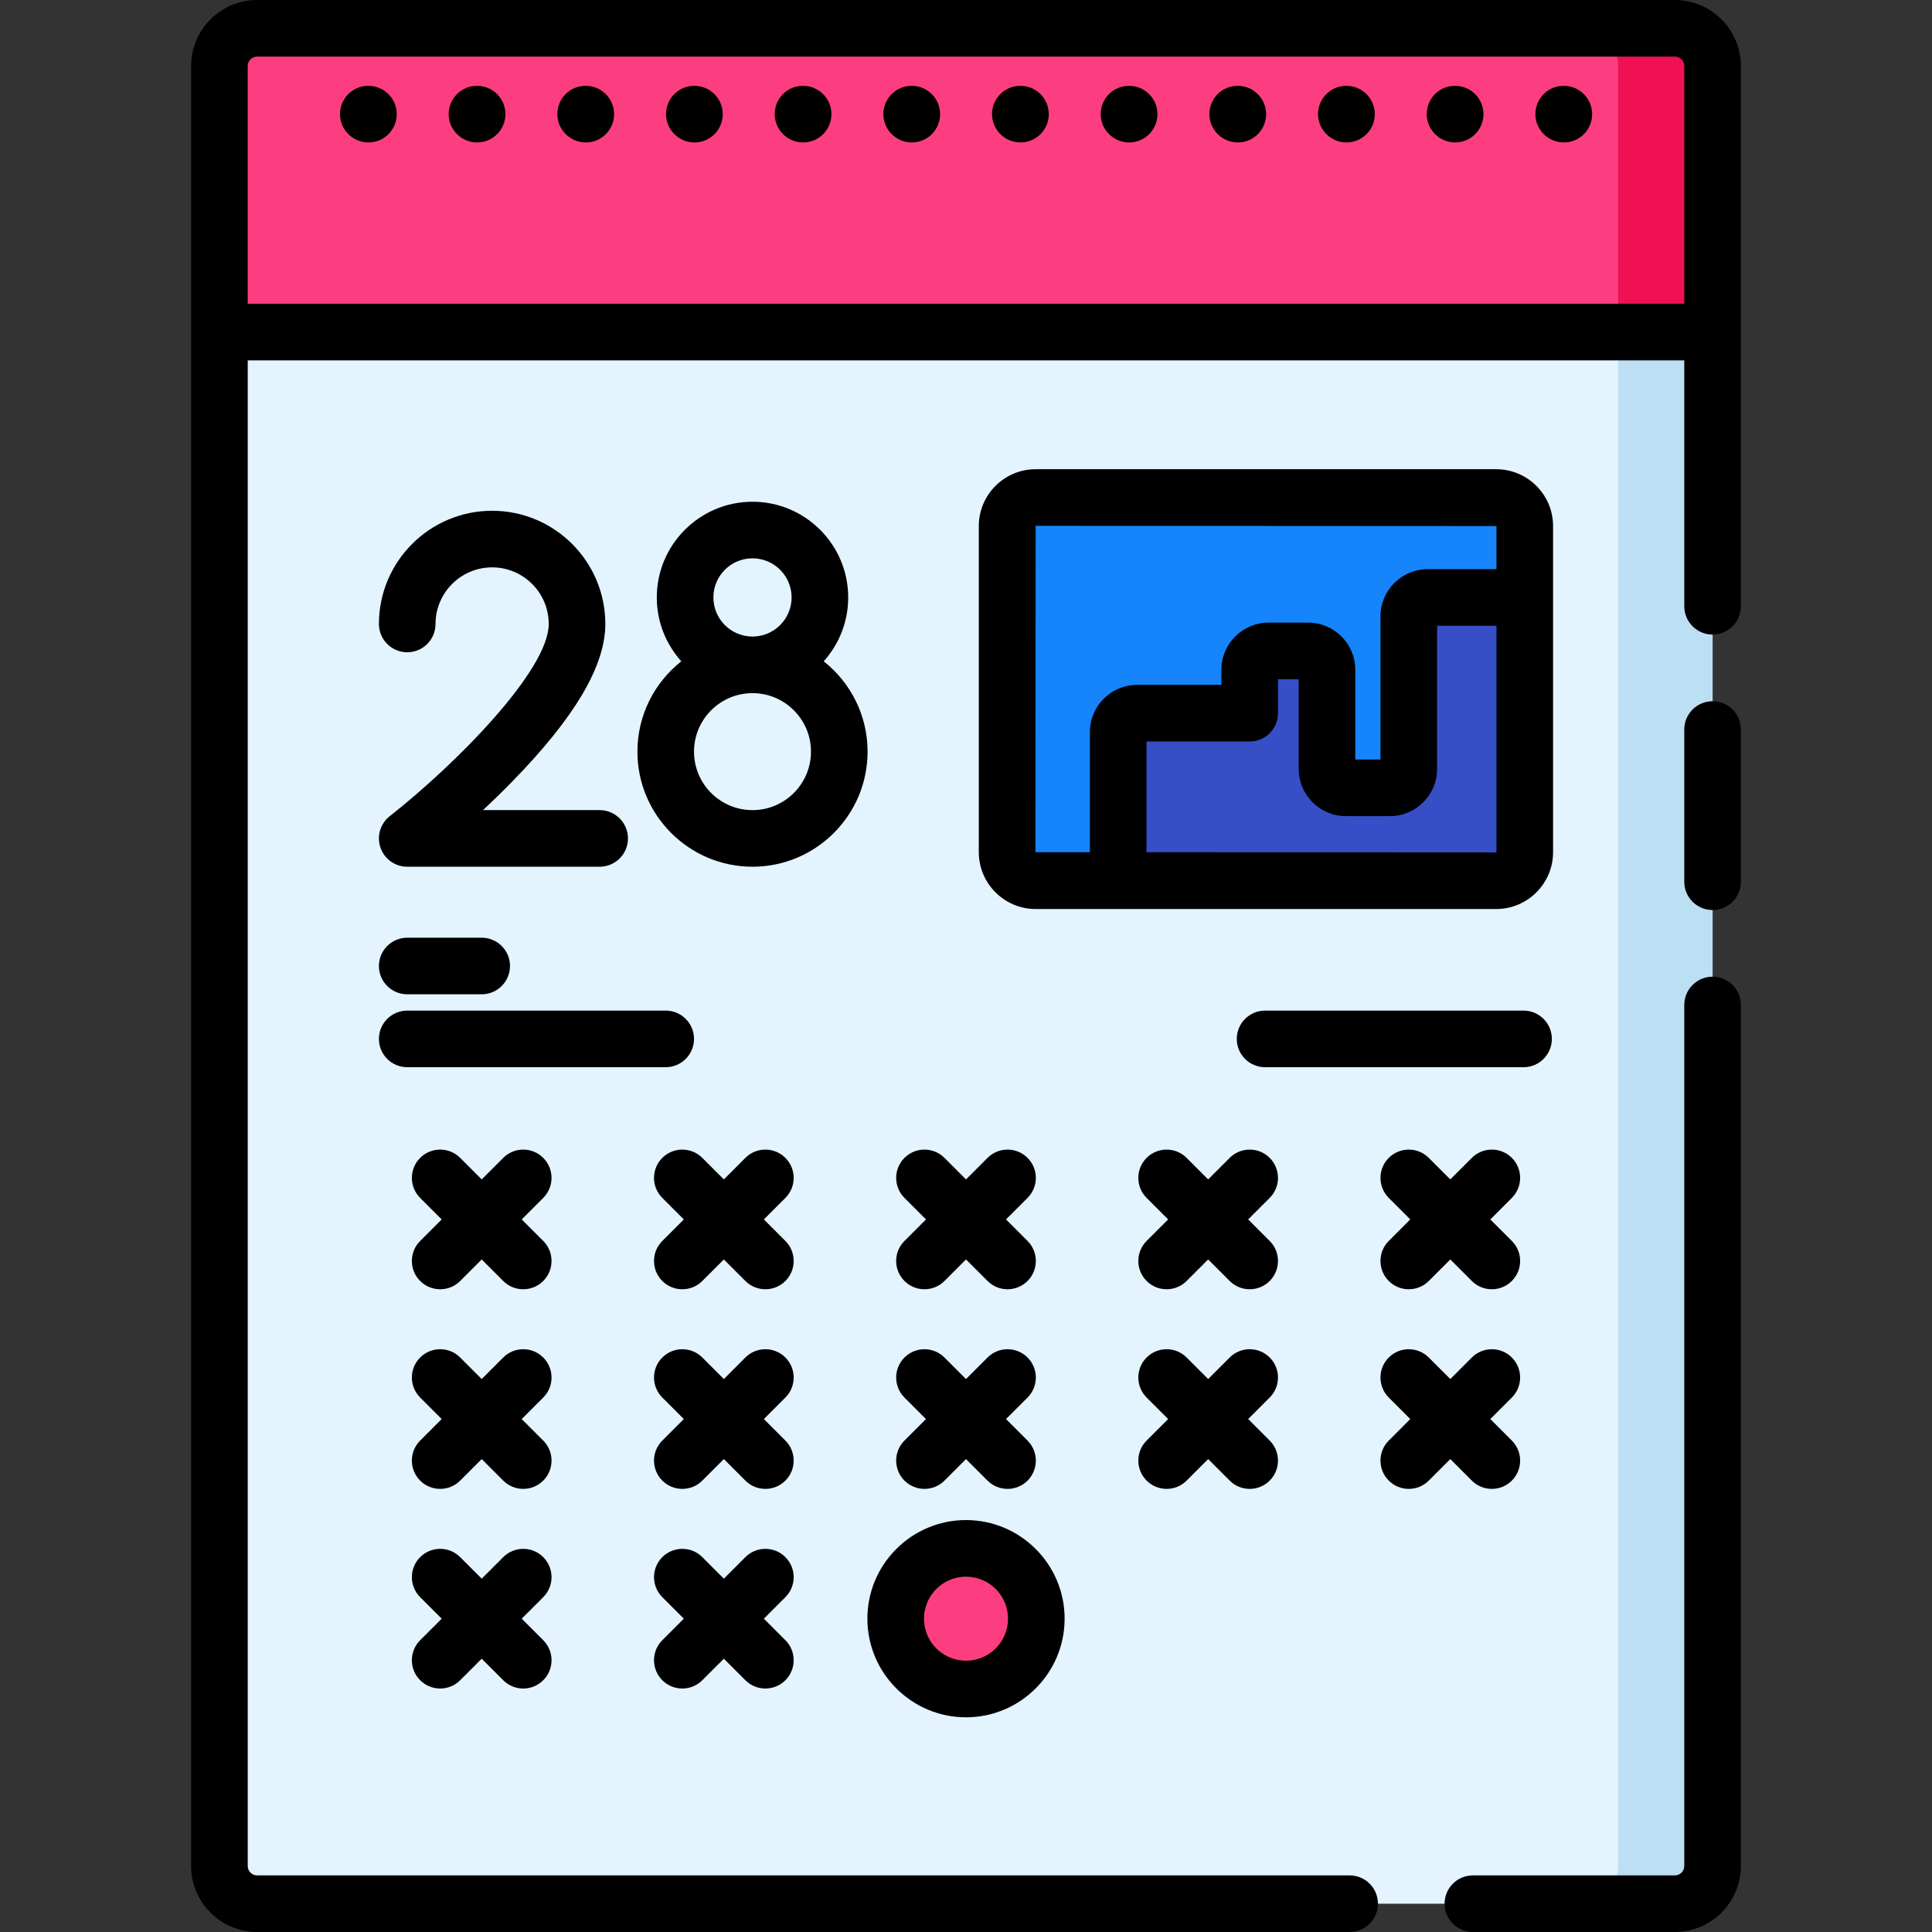 <?xml version="1.0" encoding="iso-8859-1"?>
<!-- Generator: Adobe Illustrator 19.0.0, SVG Export Plug-In . SVG Version: 6.00 Build 0)  -->
<svg version="1.1" id="Layer_1" xmlns="http://www.w3.org/2000/svg" xmlns:xlink="http://www.w3.org/1999/xlink" x="0px" y="0px"
	 viewBox="0 0 512 512" style="enable-background:new 0 0 512 512;" xml:space="preserve">
<rect x="0" y="0" width="512" height="512" fill="#333333" stroke="none"/>
<g id="XMLID_1939_">
	<g id="XMLID_1940_">
		<path id="XMLID_1943_" style="fill:#E3F4FF;" d="M453.85,17.5v477c0,5.52-4.47,10-10,10H68.15c-5.53,0-10-4.48-10-10v-477
			c0-5.52,4.47-10,10-10h375.7C449.38,7.5,453.85,11.98,453.85,17.5z"/>
		<path id="XMLID_1946_" style="fill:#BDDFF4;" d="M453.85,17.5v477c0,5.52-4.47,10-10,10h-25.03c5.53,0,10-4.48,10-10v-477
			c0-5.52-4.47-10-10-10h25.03C449.38,7.5,453.85,11.98,453.85,17.5z"/>
		<path id="XMLID_1947_" style="fill:#FC3E81;" d="M453.85,17.5V88H58.15V17.5c0-5.52,4.47-10,10-10h375.7
			C449.38,7.5,453.85,11.98,453.85,17.5z"/>
		<path id="XMLID_1948_" style="fill:#F01054;" d="M453.85,17.5V88h-25.03V17.5c0-5.52-4.47-10-10-10h25.03
			C449.38,7.5,453.85,11.98,453.85,17.5z"/>
		<g id="XMLID_1949_">
			<circle id="XMLID_2560_" style="fill:#FC3E81;" cx="256" cy="428.969" r="18.635"/>
		</g>
		<g id="XMLID_1950_">
			<g id="XMLID_1951_">
				<path id="XMLID_1954_" style="fill:#1685FB;" d="M404.08,139.42v86.41c0,4.18-3.39,7.57-7.57,7.57H274.46
					c-4.18,0-7.57-3.39-7.57-7.57v-86.41c0-4.18,3.39-7.57,7.57-7.57h122.05C400.69,131.85,404.08,135.24,404.08,139.42z"/>
				<path id="XMLID_1957_" style="fill:#364EC6;" d="M404.08,158.33v67.5c0,4.181-3.389,7.57-7.57,7.57H296.33V194
					c0-2.761,2.239-5,5-5h29.85v-11.5c0-2.761,2.239-5,5-5h10.49c2.761,0,5,2.239,5,5v26.28c0,2.761,2.239,5,5,5h11.67
					c2.761,0,5-2.239,5-5v-40.45c0-2.761,2.239-5,5-5H404.08z"/>
			</g>
		</g>
	</g>
	<g id="XMLID_1958_">
		<path id="XMLID_1959_" d="M453.85,258.831c-4.142,0-7.5,3.358-7.5,7.5V494.5c0,1.378-1.122,2.5-2.5,2.5h-53.52
			c-4.142,0-7.5,3.358-7.5,7.5s3.358,7.5,7.5,7.5h53.52c9.649,0,17.5-7.851,17.5-17.5V266.331
			C461.35,262.188,457.992,258.831,453.85,258.831z"/>
		<path id="XMLID_1960_" d="M443.85,0H68.15c-9.649,0-17.5,7.851-17.5,17.5v477c0,9.649,7.851,17.5,17.5,17.5h289.52
			c4.142,0,7.5-3.358,7.5-7.5s-3.358-7.5-7.5-7.5H68.15c-1.378,0-2.5-1.122-2.5-2.5v-399h380.7v65.169c0,4.142,3.358,7.5,7.5,7.5
			s7.5-3.358,7.5-7.5V17.5C461.35,7.851,453.5,0,443.85,0z M65.65,80.5v-63c0-1.378,1.122-2.5,2.5-2.5h375.7
			c1.378,0,2.5,1.122,2.5,2.5v63H65.65z"/>
		<path id="XMLID_1963_" d="M453.85,185.831c-4.142,0-7.5,3.358-7.5,7.5v40.339c0,4.142,3.358,7.5,7.5,7.5s7.5-3.358,7.5-7.5
			v-40.339C461.35,189.188,457.992,185.831,453.85,185.831z"/>
		<path id="XMLID_1964_" d="M143.966,306.851c-2.929-2.929-7.678-2.929-10.606,0l-5.704,5.704l-5.704-5.704
			c-2.929-2.929-7.678-2.929-10.606,0c-2.929,2.929-2.929,7.678,0,10.606l5.704,5.704l-5.704,5.704
			c-2.929,2.929-2.929,7.678,0,10.606c1.464,1.464,3.384,2.197,5.303,2.197s3.839-0.732,5.303-2.197l5.704-5.704l5.704,5.704
			c1.464,1.464,3.384,2.197,5.303,2.197s3.839-0.732,5.303-2.197c2.929-2.929,2.929-7.678,0-10.606l-5.704-5.704l5.704-5.704
			C146.895,314.528,146.895,309.779,143.966,306.851z"/>
		<path id="XMLID_1965_" d="M208.138,306.851c-2.929-2.929-7.678-2.929-10.606,0l-5.704,5.704l-5.704-5.704
			c-2.929-2.929-7.678-2.929-10.606,0c-2.929,2.929-2.929,7.678,0,10.606l5.704,5.704l-5.704,5.704
			c-2.929,2.929-2.929,7.678,0,10.606c1.464,1.464,3.384,2.197,5.303,2.197s3.839-0.732,5.303-2.197l5.704-5.704l5.704,5.704
			c1.464,1.464,3.384,2.197,5.303,2.197s3.839-0.732,5.303-2.197c2.929-2.929,2.929-7.678,0-10.606l-5.704-5.704l5.704-5.704
			C211.067,314.528,211.067,309.779,208.138,306.851z"/>
		<path id="XMLID_1966_" d="M239.689,339.472c1.464,1.465,3.384,2.197,5.303,2.197c1.919,0,3.839-0.732,5.303-2.197l5.705-5.704
			l5.705,5.704c1.464,1.464,3.384,2.197,5.303,2.197s3.839-0.732,5.303-2.197c2.929-2.929,2.929-7.678,0-10.606l-5.704-5.704
			l5.704-5.704c2.929-2.929,2.929-7.678,0-10.606c-2.929-2.93-7.678-2.929-10.606,0L256,312.555l-5.705-5.704
			c-2.929-2.929-7.678-2.929-10.606,0c-2.929,2.929-2.929,7.678,0,10.606l5.704,5.704l-5.704,5.704
			C236.76,331.794,236.76,336.543,239.689,339.472z"/>
		<path id="XMLID_1967_" d="M336.483,306.851c-2.929-2.929-7.678-2.929-10.606,0l-5.704,5.704l-5.704-5.704
			c-2.929-2.929-7.678-2.929-10.606,0c-2.929,2.929-2.929,7.678,0,10.606l5.704,5.704l-5.704,5.704
			c-2.929,2.929-2.929,7.678,0,10.606c1.464,1.464,3.384,2.197,5.303,2.197s3.839-0.732,5.303-2.197l5.704-5.704l5.704,5.704
			c1.464,1.464,3.384,2.197,5.303,2.197s3.839-0.732,5.303-2.197c2.929-2.929,2.929-7.678,0-10.606l-5.704-5.704l5.704-5.704
			C339.413,314.528,339.413,309.779,336.483,306.851z"/>
		<path id="XMLID_1968_" d="M400.656,306.851c-2.929-2.929-7.678-2.929-10.606,0l-5.704,5.704l-5.704-5.704
			c-2.929-2.929-7.678-2.929-10.606,0c-2.929,2.929-2.929,7.678,0,10.606l5.704,5.704l-5.704,5.704
			c-2.929,2.929-2.929,7.678,0,10.606c1.464,1.464,3.384,2.197,5.303,2.197s3.839-0.732,5.303-2.197l5.704-5.704l5.704,5.704
			c1.464,1.464,3.384,2.197,5.303,2.197s3.839-0.732,5.303-2.197c2.929-2.929,2.929-7.678,0-10.606l-5.704-5.704l5.704-5.704
			C403.585,314.528,403.585,309.779,400.656,306.851z"/>
		<path id="XMLID_1969_" d="M143.966,359.754c-2.929-2.929-7.678-2.929-10.606,0l-5.704,5.704l-5.704-5.704
			c-2.929-2.929-7.678-2.929-10.606,0c-2.929,2.929-2.929,7.678,0,10.606l5.704,5.704l-5.704,5.704
			c-2.929,2.929-2.929,7.678,0,10.606c1.464,1.464,3.384,2.197,5.303,2.197s3.839-0.732,5.303-2.197l5.704-5.704l5.704,5.704
			c1.464,1.464,3.384,2.197,5.303,2.197s3.839-0.732,5.303-2.197c2.929-2.929,2.929-7.678,0-10.606l-5.704-5.704l5.704-5.704
			C146.895,367.432,146.895,362.683,143.966,359.754z"/>
		<path id="XMLID_1970_" d="M208.138,359.754c-2.929-2.929-7.678-2.929-10.606,0l-5.704,5.704l-5.704-5.704
			c-2.929-2.929-7.678-2.929-10.606,0c-2.929,2.929-2.929,7.678,0,10.606l5.704,5.704l-5.704,5.704
			c-2.929,2.929-2.929,7.678,0,10.606c1.464,1.464,3.384,2.197,5.303,2.197s3.839-0.732,5.303-2.197l5.704-5.704l5.704,5.704
			c1.464,1.464,3.384,2.197,5.303,2.197s3.839-0.732,5.303-2.197c2.929-2.929,2.929-7.678,0-10.606l-5.704-5.704l5.704-5.704
			C211.067,367.432,211.067,362.683,208.138,359.754z"/>
		<path id="XMLID_1971_" d="M239.689,392.376c1.464,1.465,3.384,2.197,5.303,2.197s3.839-0.732,5.303-2.197l5.705-5.704l5.705,5.704
			c1.464,1.464,3.384,2.197,5.303,2.197s3.839-0.732,5.303-2.197c2.929-2.929,2.929-7.678,0-10.606l-5.704-5.704l5.704-5.704
			c2.929-2.929,2.929-7.678,0-10.606c-2.928-2.93-7.677-2.929-10.606,0L256,365.459l-5.705-5.704c-2.929-2.929-7.678-2.929-10.606,0
			c-2.929,2.929-2.929,7.678,0,10.606l5.704,5.704l-5.704,5.704C236.76,384.698,236.76,389.447,239.689,392.376z"/>
		<path id="XMLID_1972_" d="M336.483,359.754c-2.929-2.929-7.678-2.929-10.606,0l-5.704,5.704l-5.704-5.704
			c-2.929-2.929-7.678-2.929-10.606,0c-2.929,2.929-2.929,7.678,0,10.606l5.704,5.704l-5.704,5.704
			c-2.929,2.929-2.929,7.678,0,10.606c1.464,1.464,3.384,2.197,5.303,2.197s3.839-0.732,5.303-2.197l5.704-5.704l5.704,5.704
			c1.464,1.464,3.384,2.197,5.303,2.197s3.839-0.732,5.303-2.197c2.929-2.929,2.929-7.678,0-10.606l-5.704-5.704l5.704-5.704
			C339.413,367.432,339.413,362.683,336.483,359.754z"/>
		<path id="XMLID_1973_" d="M390.049,392.376c1.464,1.464,3.384,2.197,5.303,2.197s3.839-0.732,5.303-2.197
			c2.929-2.929,2.929-7.678,0-10.606l-5.704-5.704l5.704-5.704c2.929-2.929,2.929-7.678,0-10.606c-2.929-2.929-7.678-2.929-10.606,0
			l-5.704,5.704l-5.704-5.704c-2.929-2.929-7.678-2.929-10.606,0c-2.929,2.929-2.929,7.678,0,10.606l5.704,5.704l-5.704,5.704
			c-2.929,2.929-2.929,7.678,0,10.606c1.464,1.464,3.384,2.197,5.303,2.197s3.839-0.732,5.303-2.197l5.704-5.704L390.049,392.376z"
			/>
		<path id="XMLID_1974_" d="M143.966,412.658c-2.929-2.929-7.678-2.929-10.606,0l-5.704,5.704l-5.704-5.704
			c-2.928-2.929-7.677-2.929-10.606,0c-2.929,2.929-2.929,7.678,0,10.606l5.704,5.705l-5.704,5.705
			c-2.929,2.929-2.929,7.678,0,10.606c1.464,1.464,3.384,2.197,5.303,2.197s3.839-0.732,5.303-2.197l5.704-5.704l5.704,5.704
			c1.464,1.465,3.384,2.197,5.303,2.197c1.919,0,3.839-0.732,5.303-2.197c2.929-2.929,2.929-7.678,0-10.606l-5.704-5.705
			l5.704-5.705C146.895,420.335,146.895,415.586,143.966,412.658z"/>
		<path id="XMLID_1975_" d="M208.138,412.658c-2.929-2.929-7.678-2.929-10.606,0l-5.704,5.704l-5.704-5.704
			c-2.929-2.929-7.678-2.929-10.606,0c-2.929,2.929-2.929,7.678,0,10.606l5.704,5.705l-5.704,5.705
			c-2.929,2.929-2.929,7.678,0,10.606c1.464,1.464,3.384,2.197,5.303,2.197s3.839-0.732,5.303-2.197l5.704-5.704l5.704,5.704
			c1.464,1.465,3.384,2.197,5.303,2.197c1.919,0,3.839-0.732,5.303-2.197c2.929-2.929,2.929-7.678,0-10.606l-5.704-5.705
			l5.704-5.705C211.067,420.335,211.067,415.586,208.138,412.658z"/>
		<path id="XMLID_1976_" d="M256,455.104c14.411,0,26.135-11.725,26.135-26.136S270.411,402.833,256,402.833
			s-26.135,11.724-26.135,26.135S241.589,455.104,256,455.104z M256,417.833c6.14,0,11.135,4.995,11.135,11.135
			S262.14,440.104,256,440.104s-11.135-4.996-11.135-11.136S249.86,417.833,256,417.833z"/>
		<path id="XMLID_1979_" d="M229.919,199.191c0-9.698-4.555-18.346-11.631-23.936c4.035-4.493,6.495-10.427,6.495-16.927
			c0-13.985-11.378-25.363-25.363-25.363s-25.363,11.378-25.363,25.363c0,6.5,2.46,12.434,6.495,16.927
			c-7.077,5.59-11.631,14.239-11.631,23.936c0,16.818,13.682,30.5,30.5,30.5S229.919,216.009,229.919,199.191z M189.056,158.328
			c0-5.714,4.649-10.363,10.363-10.363s10.363,4.649,10.363,10.363s-4.649,10.363-10.363,10.363S189.056,164.042,189.056,158.328z
			 M199.419,214.691c-8.547,0-15.5-6.953-15.5-15.5s6.953-15.5,15.5-15.5s15.5,6.953,15.5,15.5S207.966,214.691,199.419,214.691z"/>
		<path id="XMLID_1983_" d="M135.785,207.077c16.576-16.975,24.634-30.621,24.634-41.719c0-16.542-13.458-30-30-30s-30,13.458-30,30
			c0,4.142,3.358,7.5,7.5,7.5s7.5-3.358,7.5-7.5c0-8.271,6.729-15,15-15s15,6.729,15,15c0,12.292-24.638,37.185-42.133,50.935
			c-2.513,1.976-3.499,5.328-2.454,8.35c1.045,3.021,3.89,5.048,7.087,5.048h51c4.142,0,7.5-3.358,7.5-7.5s-3.358-7.5-7.5-7.5
			h-30.923C130.495,212.352,133.136,209.79,135.785,207.077z"/>
		<path id="XMLID_1984_" d="M411.581,225.833v-86.417c0-8.309-6.76-15.069-15.069-15.069H274.462
			c-8.309,0-15.069,6.76-15.069,15.069v86.417c0,8.309,6.76,15.069,15.069,15.069h122.049
			C404.821,240.902,411.581,234.142,411.581,225.833z M396.512,225.902l-92.682-0.053V196.5h27.35c4.142,0,7.5-3.358,7.5-7.5v-9
			h5.49v23.78c0,6.893,5.607,12.5,12.5,12.5h11.67c6.893,0,12.5-5.607,12.5-12.5v-37.95h15.741v60.003
			C396.581,225.871,396.55,225.902,396.512,225.902z M274.393,225.833l0.069-86.487l122.119,0.069v11.415H378.34
			c-6.893,0-12.5,5.607-12.5,12.5v37.95h-6.67V177.5c0-6.893-5.607-12.5-12.5-12.5h-10.49c-6.893,0-12.5,5.607-12.5,12.5v4h-22.35
			c-6.893,0-12.5,5.607-12.5,12.5v31.841L274.393,225.833z"/>
		<path id="XMLID_1988_" d="M107.919,263.5h19.736c4.142,0,7.5-3.358,7.5-7.5s-3.358-7.5-7.5-7.5h-19.736
			c-4.142,0-7.5,3.358-7.5,7.5S103.777,263.5,107.919,263.5z"/>
		<path id="XMLID_1989_" d="M183.919,275.321c0-4.142-3.358-7.5-7.5-7.5h-68.5c-4.142,0-7.5,3.358-7.5,7.5s3.358,7.5,7.5,7.5h68.5
			C180.561,282.821,183.919,279.463,183.919,275.321z"/>
		<path id="XMLID_1990_" d="M411.256,275.321c0-4.142-3.358-7.5-7.5-7.5h-68.5c-4.142,0-7.5,3.358-7.5,7.5s3.358,7.5,7.5,7.5h68.5
			C407.898,282.821,411.256,279.463,411.256,275.321z"/>
		<path id="XMLID_1991_" d="M97.644,22.75h-0.078c-4.142,0-7.461,3.358-7.461,7.5s3.396,7.5,7.539,7.5s7.5-3.358,7.5-7.5
			S101.786,22.75,97.644,22.75z"/>
		<path id="XMLID_1992_" d="M126.443,22.75h-0.078c-4.142,0-7.461,3.358-7.461,7.5s3.397,7.5,7.539,7.5s7.5-3.358,7.5-7.5
			S130.585,22.75,126.443,22.75z"/>
		<path id="XMLID_1993_" d="M155.242,22.75h-0.078c-4.142,0-7.461,3.358-7.461,7.5s3.397,7.5,7.539,7.5s7.5-3.358,7.5-7.5
			S159.384,22.75,155.242,22.75z"/>
		<path id="XMLID_1994_" d="M184.042,22.75h-0.078c-4.142,0-7.461,3.358-7.461,7.5s3.397,7.5,7.539,7.5s7.5-3.358,7.5-7.5
			S188.184,22.75,184.042,22.75z"/>
		<path id="XMLID_1995_" d="M212.84,22.75h-0.078c-4.142,0-7.461,3.358-7.461,7.5s3.397,7.5,7.539,7.5s7.5-3.358,7.5-7.5
			S216.982,22.75,212.84,22.75z"/>
		<path id="XMLID_1996_" d="M241.64,22.75h-0.078c-4.142,0-7.461,3.358-7.461,7.5s3.397,7.5,7.539,7.5s7.5-3.358,7.5-7.5
			S245.782,22.75,241.64,22.75z"/>
		<path id="XMLID_1997_" d="M270.438,22.75h-0.078c-4.142,0-7.461,3.358-7.461,7.5s3.397,7.5,7.539,7.5s7.5-3.358,7.5-7.5
			S274.581,22.75,270.438,22.75z"/>
		<path id="XMLID_1998_" d="M299.238,22.75h-0.078c-4.142,0-7.461,3.358-7.461,7.5s3.397,7.5,7.539,7.5s7.5-3.358,7.5-7.5
			S303.38,22.75,299.238,22.75z"/>
		<path id="XMLID_1999_" d="M328.037,22.75h-0.078c-4.142,0-7.461,3.358-7.461,7.5s3.397,7.5,7.539,7.5s7.5-3.358,7.5-7.5
			S332.179,22.75,328.037,22.75z"/>
		<path id="XMLID_2000_" d="M356.835,22.75h-0.078c-4.142,0-7.461,3.358-7.461,7.5s3.396,7.5,7.539,7.5s7.5-3.358,7.5-7.5
			S360.978,22.75,356.835,22.75z"/>
		<path id="XMLID_2001_" d="M385.635,22.75h-0.078c-4.142,0-7.461,3.358-7.461,7.5s3.397,7.5,7.539,7.5s7.5-3.358,7.5-7.5
			S389.777,22.75,385.635,22.75z"/>
		<path id="XMLID_2002_" d="M414.434,22.75h-0.078c-4.142,0-7.461,3.358-7.461,7.5s3.397,7.5,7.539,7.5s7.5-3.358,7.5-7.5
			S418.576,22.75,414.434,22.75z"/>
	</g>
</g>
<g>
</g>
<g>
</g>
<g>
</g>
<g>
</g>
<g>
</g>
<g>
</g>
<g>
</g>
<g>
</g>
<g>
</g>
<g>
</g>
<g>
</g>
<g>
</g>
<g>
</g>
<g>
</g>
<g>
</g>
</svg>
